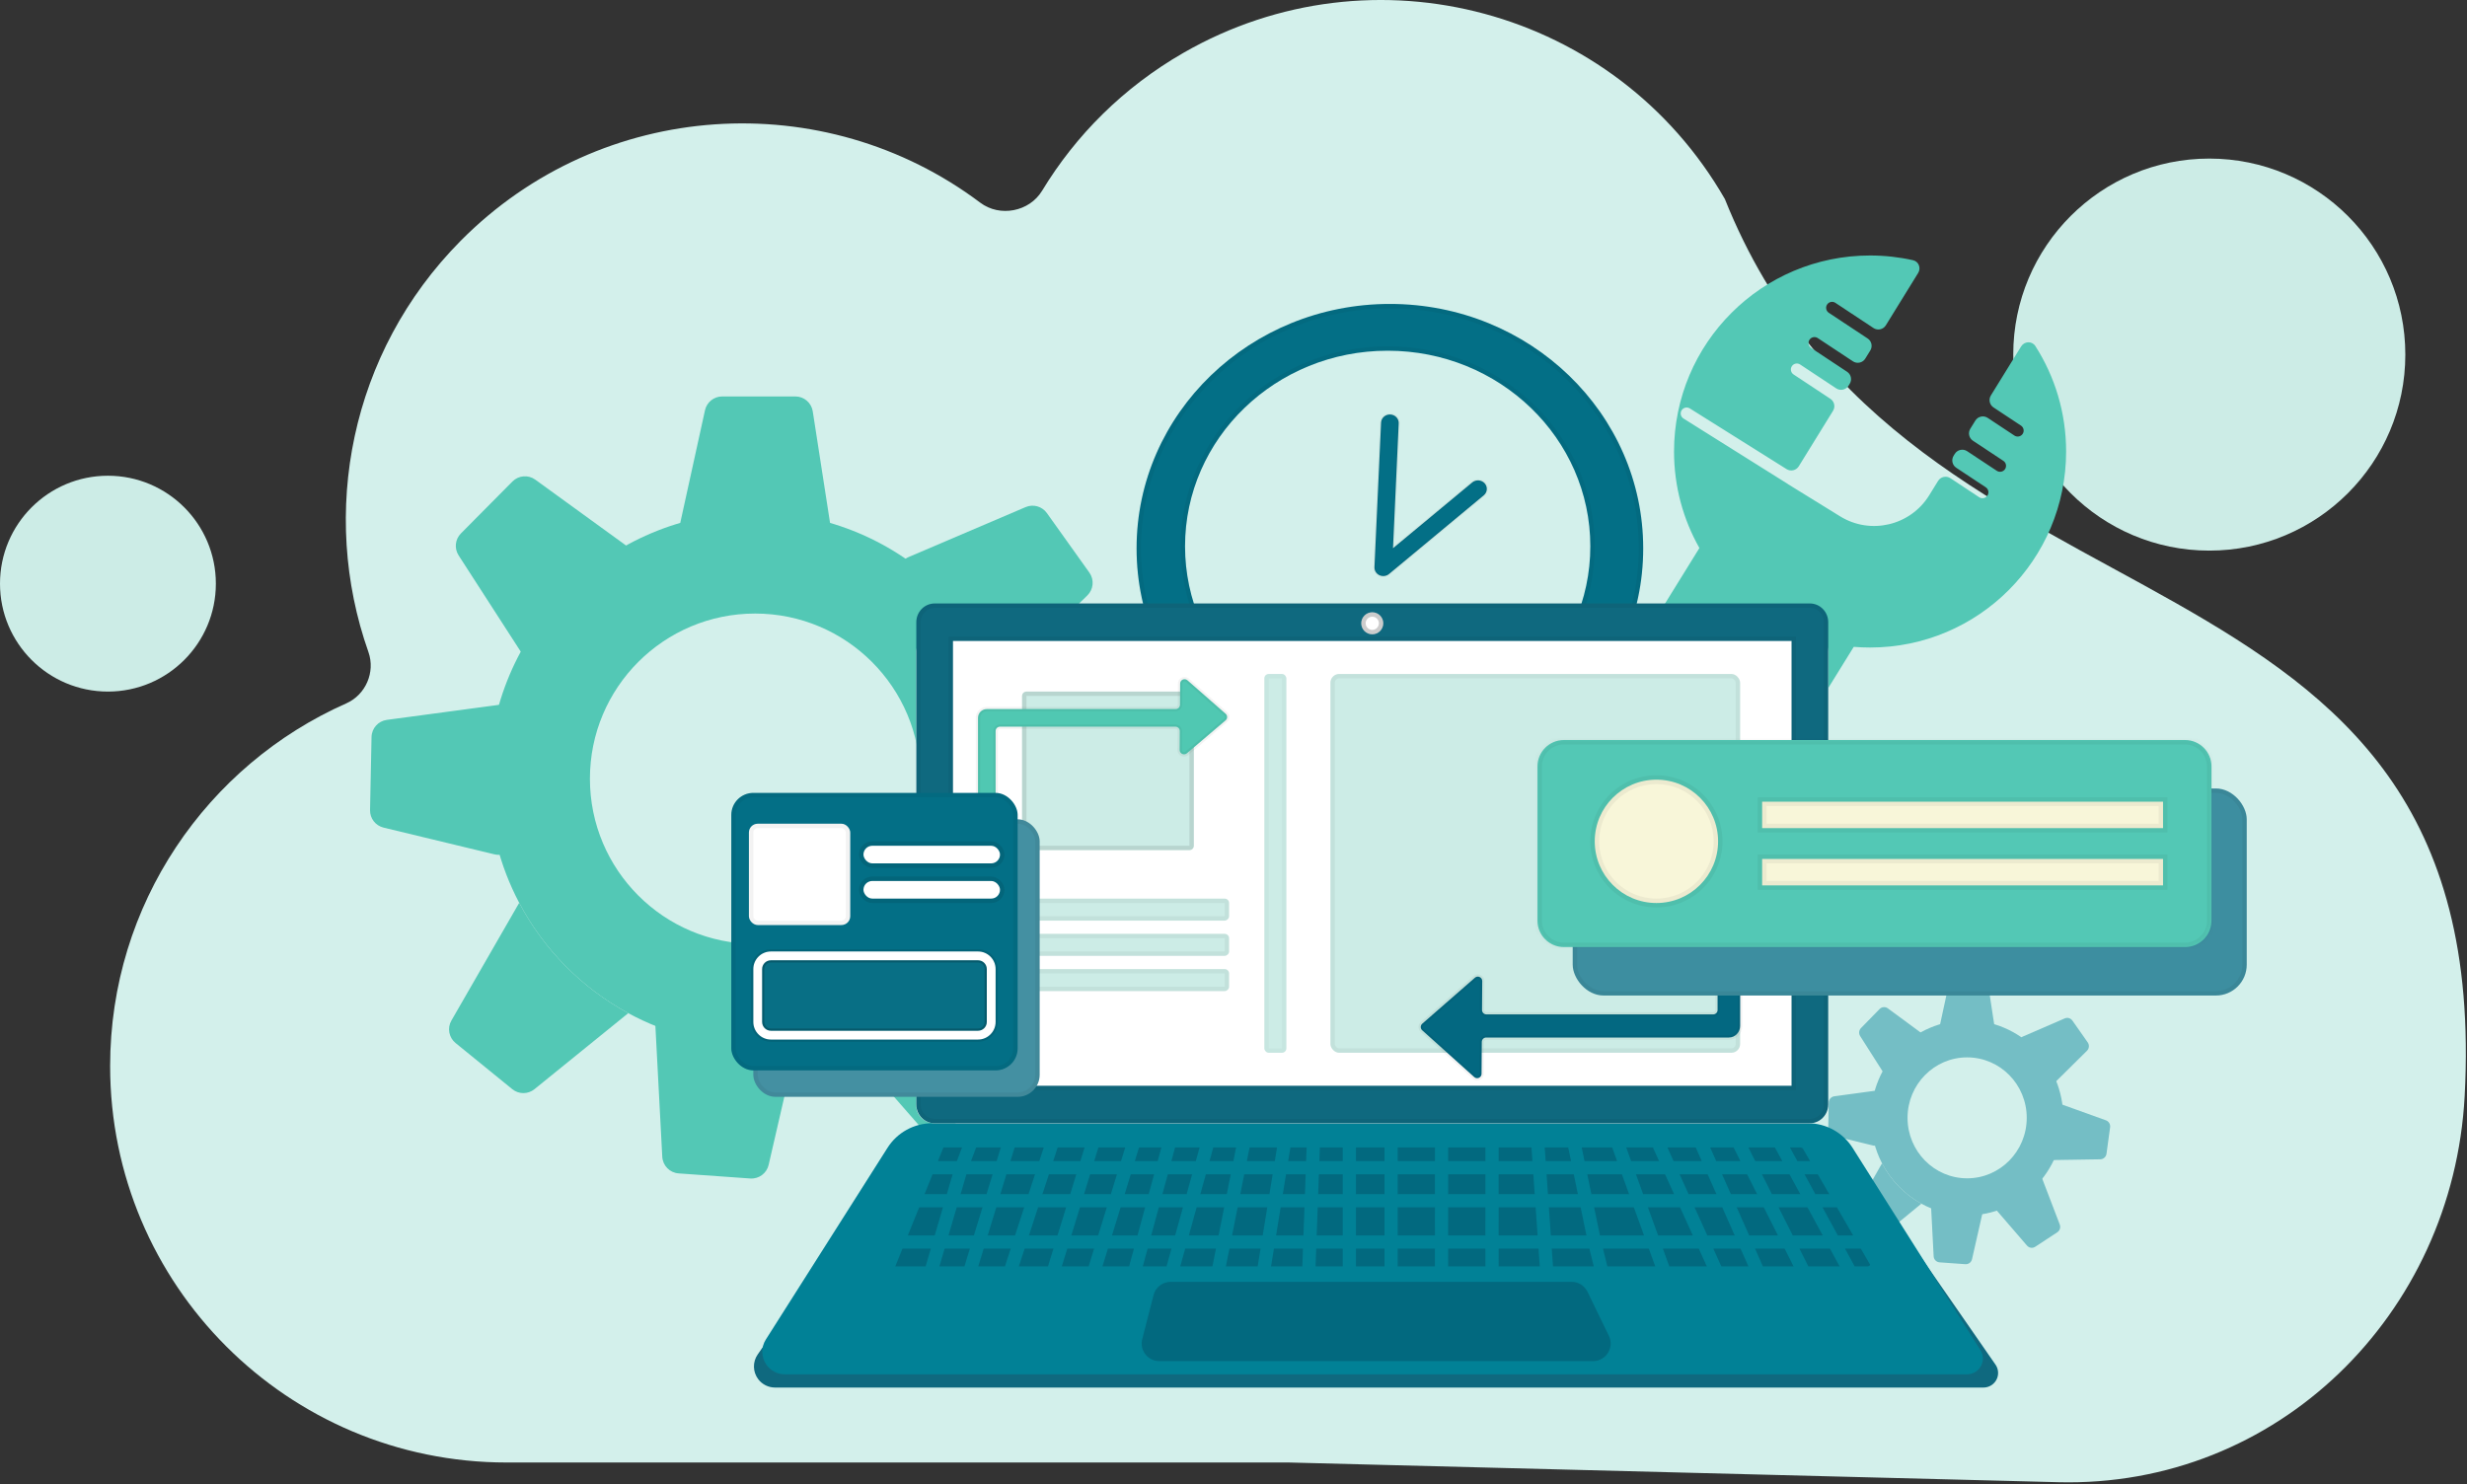 <svg width="560" height="337" viewBox="0 0 560 337" fill="none" xmlns="http://www.w3.org/2000/svg">
<rect x="0" y="0" width="560" height="337" fill="#333333" stroke="none"/>
<g clip-path="url(#clip0_1_292)">
<circle cx="501.5" cy="80.5" r="44.5" fill="#CCECE6"/>
<path d="M391.533 45.173C366.767 2.076 311.754 -12.784 268.658 11.982C254.997 19.832 244.174 30.721 236.55 43.306C233.664 48.071 226.966 49.361 222.514 46.012C187.106 19.38 136.584 22.331 104.542 54.696C79.454 80.037 72.511 116.526 83.634 148.038C85.237 152.58 83.015 157.726 78.611 159.675C47.033 173.651 25 205.26 25 242.015C25 291.721 65.294 332.015 115 332.015H292.598L467.196 336.486C516.886 337.758 556.823 298.454 559.471 248.819C566.5 117.015 433.5 150 391.533 45.173Z" fill="#D3F0EB"/>
<g opacity="0.45">
<path d="M442.428 223.15C442.573 222.479 443.16 222 443.838 222L449.828 222C450.54 222 451.145 222.526 451.254 223.24L452.669 232.509C452.805 233.398 452.128 234.199 451.242 234.198L441.832 234.188C440.911 234.187 440.227 233.322 440.424 232.409L442.428 223.15Z" fill="#018196"/>
<path d="M422.253 235.211C421.885 234.633 421.964 233.874 422.441 233.385L426.66 229.07C427.161 228.557 427.956 228.492 428.532 228.916L436.013 234.424C436.73 234.952 436.814 236.004 436.189 236.642L429.555 243.414C428.906 244.077 427.819 243.961 427.319 243.175L422.253 235.211Z" fill="#018196"/>
<path d="M416.105 257.834C415.446 257.673 414.986 257.068 415 256.381L415.122 250.303C415.137 249.581 415.668 248.977 416.373 248.881L425.534 247.634C426.412 247.514 427.188 248.218 427.169 249.117L426.967 258.664C426.947 259.598 426.082 260.275 425.186 260.056L416.105 257.834Z" fill="#018196"/>
<path d="M447.641 285.864C447.481 286.567 446.841 287.047 446.132 286.996L440.269 286.573C439.543 286.521 438.969 285.927 438.93 285.189L438.326 273.533C438.279 272.626 439.047 271.895 439.936 272.001L448.903 273.072C449.756 273.174 450.333 274.005 450.14 274.855L447.641 285.864Z" fill="#018196"/>
<path d="M467.559 277.992C467.806 278.639 467.572 279.374 466.998 279.751L461.991 283.04C461.389 283.435 460.593 283.322 460.121 282.774L452.877 274.37C452.293 273.693 452.444 272.646 453.195 272.167L461.467 266.886C462.235 266.396 463.253 266.737 463.581 267.595L467.559 277.992Z" fill="#018196"/>
<path d="M478.039 254.333C478.685 254.565 479.08 255.226 478.986 255.914L478.167 261.919C478.07 262.635 477.472 263.171 476.76 263.183L466.121 263.351C465.22 263.365 464.527 262.548 464.675 261.646L466.272 251.922C466.42 251.023 467.332 250.478 468.178 250.783L478.039 254.333Z" fill="#018196"/>
<path d="M468.685 231.197C469.309 230.927 470.033 231.133 470.427 231.693L473.905 236.641C474.319 237.229 474.248 238.036 473.738 238.54L466.788 245.415C466.179 246.017 465.192 245.958 464.658 245.286L458.554 237.611C457.953 236.855 458.23 235.725 459.111 235.344L468.685 231.197Z" fill="#018196"/>
<path fill-rule="evenodd" clip-rule="evenodd" d="M446.533 275.921C458.587 275.921 468.359 266.004 468.359 253.772C468.359 241.54 458.587 231.623 446.533 231.623C434.479 231.623 424.708 241.54 424.708 253.772C424.708 257.496 425.613 261.006 427.214 264.086C429.23 267.967 432.348 271.167 436.145 273.256C439.234 274.956 442.773 275.921 446.533 275.921ZM446.533 267.501C454.005 267.501 460.062 261.354 460.062 253.772C460.062 246.19 454.005 240.043 446.533 240.043C439.062 240.043 433.005 246.19 433.005 253.772C433.005 261.354 439.062 267.501 446.533 267.501Z" fill="#018196"/>
<path d="M436.145 273.256C432.348 271.167 429.23 267.967 427.214 264.086C427.211 264.092 427.207 264.097 427.204 264.102L421.662 273.869C421.309 274.492 421.452 275.283 422.002 275.736L426.646 279.571C427.175 280.009 427.934 280.009 428.465 279.573L436.145 273.256Z" fill="#018196"/>
</g>
<path d="M160.03 93.142C160.433 91.307 162.058 90 163.937 90L180.541 90C182.514 90 184.192 91.438 184.494 93.387L188.418 118.707C188.794 121.133 186.916 123.322 184.461 123.319L158.378 123.291C155.824 123.289 153.927 120.927 154.475 118.433L160.03 93.142Z" fill="#53C8B5"/>
<path d="M104.105 126.086C103.086 124.508 103.303 122.433 104.626 121.099L116.32 109.311C117.71 107.911 119.912 107.732 121.509 108.891L142.248 123.937C144.235 125.378 144.466 128.253 142.735 129.994L124.346 148.492C122.546 150.303 119.533 149.986 118.148 147.841L104.105 126.086Z" fill="#53C8B5"/>
<path d="M87.063 187.882C85.236 187.441 83.963 185.79 84.001 183.912L84.339 167.31C84.379 165.338 85.851 163.689 87.806 163.427L113.2 160.02C115.634 159.693 117.784 161.615 117.731 164.07L117.172 190.147C117.117 192.7 114.718 194.549 112.236 193.95L87.063 187.882Z" fill="#53C8B5"/>
<path d="M174.479 264.447C174.037 266.367 172.262 267.679 170.297 267.539L154.045 266.383C152.031 266.24 150.44 264.619 150.334 262.603L148.658 230.762C148.528 228.287 150.658 226.29 153.12 226.58L177.977 229.504C180.342 229.782 181.942 232.053 181.407 234.375L174.479 264.447Z" fill="#53C8B5"/>
<path d="M229.691 242.943C230.377 244.711 229.728 246.718 228.135 247.749L214.257 256.731C212.588 257.811 210.381 257.502 209.072 256.006L188.993 233.051C187.374 231.2 187.793 228.341 189.874 227.031L212.805 212.607C214.933 211.268 217.754 212.201 218.664 214.545L229.691 242.943Z" fill="#53C8B5"/>
<path d="M258.742 178.318C260.531 178.952 261.628 180.756 261.367 182.636L259.097 199.04C258.827 200.995 257.171 202.46 255.197 202.491L225.706 202.951C223.209 202.99 221.287 200.757 221.698 198.294L226.125 171.733C226.534 169.278 229.062 167.789 231.407 168.621L258.742 178.318Z" fill="#53C8B5"/>
<path d="M232.814 115.121C234.541 114.384 236.549 114.948 237.64 116.477L247.283 129.992C248.429 131.599 248.232 133.802 246.819 135.179L227.555 153.959C225.867 155.604 223.13 155.441 221.65 153.606L204.73 132.64C203.064 130.576 203.833 127.491 206.273 126.449L232.814 115.121Z" fill="#53C8B5"/>
<path fill-rule="evenodd" clip-rule="evenodd" d="M171.409 237.286C204.822 237.286 231.909 210.199 231.909 176.786C231.909 143.373 204.822 116.286 171.409 116.286C137.996 116.286 110.909 143.373 110.909 176.786C110.909 186.959 113.42 196.546 117.856 204.96C123.444 215.56 132.087 224.299 142.614 230.007C151.176 234.649 160.985 237.286 171.409 237.286ZM171.409 214.286C192.12 214.286 208.909 197.497 208.909 176.786C208.909 156.075 192.12 139.286 171.409 139.286C150.698 139.286 133.909 156.075 133.909 176.786C133.909 197.497 150.698 214.286 171.409 214.286Z" fill="#53C8B5"/>
<path d="M142.614 230.007C132.087 224.299 123.444 215.56 117.856 204.96C117.847 204.974 117.839 204.989 117.83 205.004L102.466 231.683C101.487 233.383 101.886 235.543 103.408 236.781L116.281 247.257C117.749 248.452 119.854 248.454 121.324 247.262L142.614 230.007Z" fill="#53C8B5"/>
<path fill-rule="evenodd" clip-rule="evenodd" d="M315.5 180C347.256 180 373 155.152 373 124.5C373 93.848 347.256 69 315.5 69C283.744 69 258 93.848 258 124.5C258 155.152 283.744 180 315.5 180ZM315 168.417C340.405 168.417 361 148.539 361 124.017C361 99.496 340.405 79.617 315 79.617C289.595 79.617 269 99.496 269 124.017C269 148.539 289.595 168.417 315 168.417Z" fill="#036F86"/>
<path d="M372.5 124.5C372.5 154.859 346.997 179.5 315.5 179.5C284.003 179.5 258.5 154.859 258.5 124.5C258.5 94.141 284.003 69.5 315.5 69.5C346.997 69.5 372.5 94.141 372.5 124.5ZM315 168.917C340.664 168.917 361.5 148.832 361.5 124.017C361.5 99.203 340.664 79.117 315 79.117C289.336 79.117 268.5 99.203 268.5 124.017C268.5 148.832 289.336 168.917 315 168.917Z" stroke="black" stroke-opacity="0.05"/>
<path fill-rule="evenodd" clip-rule="evenodd" d="M315.588 94.098C316.692 94.144 317.547 95.046 317.498 96.111L316.202 124.468L334.196 109.524C335.033 108.828 336.296 108.92 337.016 109.728C337.736 110.536 337.642 111.755 336.804 112.45L315.304 130.307C314.7 130.809 313.844 130.916 313.126 130.58C312.409 130.244 311.967 129.528 312.002 128.758L313.502 95.941C313.551 94.876 314.485 94.051 315.588 94.098Z" fill="#036F86" stroke="black" stroke-opacity="0.05" stroke-width="0.5" stroke-linecap="round" stroke-linejoin="round"/>
<path d="M469 102.5C469 127.077 449.077 147 424.5 147C423.252 147 422.015 146.949 420.793 146.848L403.372 174.996L368 153.105L385.759 124.41C382.093 117.942 380 110.466 380 102.5C380 77.923 399.923 58 424.5 58C427.848 58 431.11 58.37 434.247 59.071C435.54 59.36 436.113 60.84 435.417 61.968L428.078 73.852C427.485 74.813 426.214 75.092 425.273 74.469L416.623 68.747C416 68.334 415.16 68.506 414.747 69.129C414.334 69.753 414.506 70.593 415.129 71.005L423.954 76.843C424.855 77.439 425.119 78.643 424.552 79.562L423.41 81.41C422.817 82.371 421.547 82.65 420.605 82.028L412.623 76.747C412 76.335 411.16 76.506 410.747 77.129C410.334 77.753 410.506 78.593 411.129 79.005L419.286 84.401C420.187 84.998 420.452 86.201 419.884 87.12L419.62 87.549C419.026 88.51 417.756 88.789 416.815 88.166L408.623 82.747C408 82.335 407.16 82.506 406.747 83.129C406.334 83.753 406.506 84.593 407.129 85.005L415.495 90.54C416.396 91.136 416.661 92.34 416.094 93.259L408.315 105.856C407.731 106.8 406.49 107.089 405.55 106.499L383.586 92.719C382.953 92.322 382.117 92.513 381.72 93.147C381.322 93.78 381.513 94.616 382.147 95.013L405.827 109.87C405.831 109.872 405.832 109.876 405.83 109.88C405.827 109.883 405.828 109.888 405.832 109.89L417.688 117.212C424.599 121.48 433.662 119.337 437.931 112.425L439.934 109.18C440.528 108.22 441.798 107.94 442.739 108.563L449.264 112.88C449.888 113.292 450.728 113.121 451.14 112.497C451.553 111.874 451.382 111.034 450.758 110.621L444.059 106.189C443.158 105.593 442.893 104.39 443.46 103.47L443.725 103.042C444.318 102.081 445.589 101.802 446.53 102.425L453.264 106.88C453.888 107.292 454.728 107.121 455.14 106.497C455.553 105.874 455.382 105.034 454.758 104.621L447.849 100.051C446.948 99.455 446.684 98.251 447.251 97.332L448.393 95.484C448.986 94.523 450.256 94.243 451.198 94.866L457.264 98.88C457.888 99.292 458.728 99.121 459.14 98.498C459.553 97.874 459.382 97.034 458.758 96.621L452.517 92.492C451.616 91.896 451.351 90.693 451.919 89.774L458.791 78.645C459.535 77.44 461.259 77.373 462.022 78.566C466.44 85.477 469 93.689 469 102.5Z" fill="#53C8B5"/>
<path d="M413.556 262H209.92C205.993 262 202.314 263.922 200.071 267.145L172 307.477C170.809 309.189 170.862 311.474 172.132 313.128C173.038 314.308 174.441 315 175.929 315H450.251C451.594 315 452.804 314.189 453.315 312.947C453.742 311.908 453.614 310.723 452.973 309.8L423.418 267.164C421.176 263.929 417.491 262 413.556 262Z" fill="#0F697F"/>
<path d="M410.389 255H211.597C207.489 255 203.666 257.102 201.465 260.57L173.836 304.106C172.724 305.859 172.775 308.108 173.965 309.808C174.927 311.182 176.499 312 178.176 312H446.512C448.009 312 449.348 311.072 449.874 309.671C450.268 308.618 450.147 307.442 449.547 306.492L420.532 260.588C418.333 257.109 414.505 255 410.389 255Z" fill="#018196"/>
<path d="M211.238 289L213.299 281.969H203.846L201 289H211.238Z" fill="#02697F"/>
<path d="M216.047 272.594H207.641L203.846 281.969H213.299L216.047 272.594Z" fill="#02697F"/>
<path d="M218.246 265.094H210.676L207.641 272.594H216.047L218.246 265.094Z" fill="#02697F"/>
<path d="M225.048 272.594H234.558L237.006 265.094H227.341L225.048 272.594Z" fill="#02697F"/>
<path d="M218.246 265.094L216.047 272.594H225.048L227.341 265.094H218.246Z" fill="#02697F"/>
<path d="M238.995 259H213.143L210.676 265.094H218.246H227.341H237.006L238.995 259Z" fill="#02697F"/>
<path d="M248.222 259H238.995L237.006 265.094H246.348L248.222 259Z" fill="#02697F"/>
<path d="M257.449 259H248.222L246.348 265.094H255.575L257.449 259Z" fill="#02697F"/>
<path d="M265.591 259H257.449L255.575 265.094H263.937L265.591 259Z" fill="#02697F"/>
<path d="M274.275 259H265.591L263.937 265.094H272.581L274.275 259Z" fill="#02697F"/>
<path d="M282.417 259H274.275L272.581 265.094H281.204L282.417 259Z" fill="#02697F"/>
<path d="M291.644 259H282.417L281.204 265.094H290.652L291.644 259Z" fill="#02697F"/>
<path d="M279.712 272.594H289.431L290.652 265.094H281.204L279.712 272.594Z" fill="#02697F"/>
<path d="M272.581 265.094L270.497 272.594H279.712L281.204 265.094H272.581Z" fill="#02697F"/>
<path d="M263.937 265.094L261.902 272.594H270.497L272.581 265.094H263.937Z" fill="#02697F"/>
<path d="M255.575 265.094L253.268 272.594H261.902L263.937 265.094H255.575Z" fill="#02697F"/>
<path d="M237.006 265.094L234.558 272.594H244.041L246.348 265.094H237.006Z" fill="#02697F"/>
<path d="M255.575 265.094H246.348L244.041 272.594H253.268L255.575 265.094Z" fill="#02697F"/>
<path d="M231.498 281.969H241.157L244.041 272.594H234.558L231.498 281.969Z" fill="#02697F"/>
<path d="M250.384 281.969L253.268 272.594H244.041L241.157 281.969H250.384Z" fill="#02697F"/>
<path d="M216.047 272.594L213.299 281.969H222.182L225.048 272.594H216.047Z" fill="#02697F"/>
<path d="M234.558 272.594H225.048L222.182 281.969H231.498L234.558 272.594Z" fill="#02697F"/>
<path d="M211.238 289H220.032L222.182 281.969H213.299L211.238 289Z" fill="#02697F"/>
<path d="M220.032 289H229.204L231.498 281.969H222.182L220.032 289Z" fill="#02697F"/>
<path d="M229.204 289H238.995L241.157 281.969H231.498L229.204 289Z" fill="#02697F"/>
<path d="M238.995 289H248.222L250.384 281.969H241.157L238.995 289Z" fill="#02697F"/>
<path d="M259.357 281.969L261.902 272.594H253.268L250.384 281.969H259.357Z" fill="#02697F"/>
<path d="M248.222 289H257.449L259.357 281.969H250.384L248.222 289Z" fill="#02697F"/>
<path d="M267.891 281.969L270.497 272.594H261.902L259.357 281.969H267.891Z" fill="#02697F"/>
<path d="M257.449 289H265.937L267.891 281.969H259.357L257.449 289Z" fill="#02697F"/>
<path d="M276.446 289L277.846 281.969H267.891L265.937 289H276.446Z" fill="#02697F"/>
<path d="M279.712 272.594H270.497L267.891 281.969H277.846L279.712 272.594Z" fill="#02697F"/>
<path d="M289.431 272.594H279.712L277.846 281.969H287.904L289.431 272.594Z" fill="#02697F"/>
<path d="M276.446 289H286.759L287.904 281.969H277.846L276.446 289Z" fill="#02697F"/>
<path d="M357.202 259H315.775V265.094H327.23H338.686H349.454H358.465L357.202 259Z" fill="#02697F"/>
<path d="M315.775 272.594H327.229L327.23 265.094H315.775V272.594Z" fill="#02697F"/>
<path d="M338.686 265.094H327.23L327.229 272.594H338.685L338.686 265.094Z" fill="#02697F"/>
<path d="M349.454 265.094H338.686L338.685 272.594H349.979L349.454 265.094Z" fill="#02697F"/>
<path d="M358.465 265.094H349.454L349.979 272.594H360.019L358.465 265.094Z" fill="#02697F"/>
<path d="M350.634 281.969H361.963L360.019 272.594H349.979L350.634 281.969Z" fill="#02697F"/>
<path d="M423.268 281.969L417.84 272.594H411.184L416.288 281.969H423.268Z" fill="#02697F"/>
<path d="M417.84 272.594L413.498 265.094H407.102L411.184 272.594H417.84Z" fill="#02697F"/>
<path d="M401.297 272.594H411.184L407.102 265.094H397.513L401.297 272.594Z" fill="#02697F"/>
<path d="M408.628 259H394.439L397.513 265.094H407.102H413.498L410.57 260.036C410.202 259.401 409.451 259 408.628 259Z" fill="#02697F"/>
<path d="M394.439 259H376.172L378.935 265.094H388.601H397.513L394.439 259Z" fill="#02697F"/>
<path d="M425.768 286.286L423.268 281.969H416.288L420.115 289H423.826C425.44 289 426.49 287.533 425.768 286.286Z" fill="#02697F"/>
<path d="M416.288 281.969H406.027L409.574 289H420.115L416.288 281.969Z" fill="#02697F"/>
<path d="M406.027 281.969H396.081L399.197 289H409.574L406.027 281.969Z" fill="#02697F"/>
<path d="M375.33 281.969L377.878 289H389.775L386.586 281.969H375.33Z" fill="#02697F"/>
<path d="M391.925 272.594H382.336L386.586 281.969H396.081L391.925 272.594Z" fill="#02697F"/>
<path d="M399.197 289L396.081 281.969H386.586L389.775 289H399.197Z" fill="#02697F"/>
<path d="M406.027 281.969L401.297 272.594H391.925L396.081 281.969H406.027Z" fill="#02697F"/>
<path d="M416.288 281.969L411.184 272.594H401.297L406.027 281.969H416.288Z" fill="#02697F"/>
<path d="M401.297 272.594L397.513 265.094H388.601L391.925 272.594H401.297Z" fill="#02697F"/>
<path d="M388.601 265.094H378.935L382.336 272.594H391.925L388.601 265.094Z" fill="#02697F"/>
<path d="M378.935 265.094H369.216L371.933 272.594H382.336L378.935 265.094Z" fill="#02697F"/>
<path d="M358.465 265.094L360.019 272.594H371.933L369.216 265.094H358.465Z" fill="#02697F"/>
<path d="M376.172 259H357.202L358.465 265.094H369.216H378.935L376.172 259Z" fill="#02697F"/>
<path d="M360.019 272.594L361.963 281.969H375.33L371.933 272.594H360.019Z" fill="#02697F"/>
<path d="M375.33 281.969H386.586L382.336 272.594H371.933L375.33 281.969Z" fill="#02697F"/>
<path d="M361.963 281.969H350.634L351.126 289H377.878L375.33 281.969H361.963Z" fill="#02697F"/>
<path d="M338.683 281.969L338.682 289H351.126L350.634 281.969H338.683Z" fill="#02697F"/>
<path d="M349.979 272.594H338.685L338.683 281.969H350.634L349.979 272.594Z" fill="#02697F"/>
<path d="M327.229 272.594L327.227 281.969H338.683L338.685 272.594H327.229Z" fill="#02697F"/>
<path d="M338.682 289L338.683 281.969H327.227L327.226 289H338.682Z" fill="#02697F"/>
<path d="M315.775 281.969V289H327.226L327.227 281.969H315.775Z" fill="#02697F"/>
<path d="M327.229 272.594H315.775V281.969H327.227L327.229 272.594Z" fill="#02697F"/>
<path d="M315.775 289V281.969H306.299V289H315.775Z" fill="#02697F"/>
<path d="M315.775 272.594H306.299V281.969H315.775V272.594Z" fill="#02697F"/>
<path d="M315.775 265.094H306.299V272.594H315.775V265.094Z" fill="#02697F"/>
<path d="M315.775 265.094V259H306.299V265.094H315.775Z" fill="#02697F"/>
<path d="M298.158 259L297.937 265.094H306.299V259H298.158Z" fill="#02697F"/>
<path d="M297.666 272.594H306.299V265.094H297.937L297.666 272.594Z" fill="#02697F"/>
<path d="M290.652 265.094L289.431 272.594H297.666L297.937 265.094H290.652Z" fill="#02697F"/>
<path d="M291.644 259L290.652 265.094H297.937L298.158 259H291.644Z" fill="#02697F"/>
<path d="M289.431 272.594L287.904 281.969H297.326L297.666 272.594H289.431Z" fill="#02697F"/>
<path d="M306.299 281.969V272.594H297.666L297.326 281.969H306.299Z" fill="#02697F"/>
<path d="M297.072 289H306.299V281.969H297.326L297.072 289Z" fill="#02697F"/>
<path d="M287.904 281.969L286.759 289H297.072L297.326 281.969H287.904Z" fill="#02697F"/>
<path d="M425.768 286.286L424.47 287.038L424.47 287.038L425.768 286.286ZM410.57 260.036L409.272 260.788L409.272 260.788L410.57 260.036ZM213.143 259V257.5H212.132L211.752 258.437L213.143 259ZM221.944 259.529C222.236 258.753 221.844 257.888 221.069 257.596C220.293 257.304 219.428 257.696 219.136 258.471L221.944 259.529ZM230.638 259.439C230.88 258.646 230.434 257.808 229.642 257.566C228.85 257.323 228.011 257.769 227.769 258.561L230.638 259.439ZM328.73 259.033C328.73 258.204 328.058 257.533 327.23 257.533C326.401 257.533 325.73 258.204 325.73 259.033H328.73ZM340.186 259C340.186 258.172 339.514 257.5 338.686 257.5C337.857 257.5 337.186 258.172 337.186 259H340.186ZM350.535 258.898C350.478 258.071 349.763 257.447 348.936 257.503C348.11 257.56 347.485 258.276 347.542 259.102L350.535 258.898ZM362.237 289.358C362.435 290.163 363.247 290.655 364.052 290.457C364.856 290.259 365.348 289.446 365.15 288.642L362.237 289.358ZM368.418 258.489C368.136 257.71 367.276 257.308 366.497 257.59C365.718 257.872 365.316 258.732 365.598 259.511L368.418 258.489ZM387.271 258.392C386.935 257.635 386.049 257.293 385.292 257.629C384.534 257.964 384.193 258.85 384.528 259.608L387.271 258.392ZM405.102 258.283C404.706 257.555 403.795 257.286 403.067 257.683C402.34 258.079 402.071 258.99 402.467 259.717L405.102 258.283ZM413.498 265.094L414.796 264.342L414.796 264.342L413.498 265.094ZM423.268 281.969L424.566 281.217L424.566 281.217L423.268 281.969ZM201 289L199.61 288.437C199.422 288.9 199.477 289.425 199.756 289.838C200.035 290.252 200.501 290.5 201 290.5V289ZM210.676 265.094L209.286 264.531L209.286 264.531L210.676 265.094ZM409.272 260.788L424.47 287.038L427.066 285.535L411.868 259.285L409.272 260.788ZM424.47 287.038C424.502 287.094 424.5 287.122 424.5 287.131C424.499 287.146 424.492 287.184 424.453 287.238C424.375 287.346 424.175 287.5 423.826 287.5V290.5C425.091 290.5 426.223 289.92 426.893 288.984C427.578 288.026 427.749 286.714 427.066 285.535L424.47 287.038ZM408.628 260.5C408.993 260.5 409.209 260.68 409.272 260.788L411.868 259.285C411.196 258.123 409.908 257.5 408.628 257.5V260.5ZM212.677 289.422L214.738 282.391L211.86 281.547L209.799 288.578L212.677 289.422ZM213.299 280.469H203.846V283.469H213.299V280.469ZM202.456 281.406L199.61 288.437L202.39 289.563L205.236 282.532L202.456 281.406ZM201 290.5H211.238V287.5H201V290.5ZM216.047 271.094H207.641V274.094H216.047V271.094ZM206.25 272.031L202.456 281.406L205.236 282.532L209.031 273.157L206.25 272.031ZM214.738 282.391L217.487 273.016L214.608 272.172L211.86 281.547L214.738 282.391ZM218.246 263.594H210.676V266.594H218.246V263.594ZM209.286 264.531L206.25 272.031L209.031 273.157L212.067 265.657L209.286 264.531ZM217.487 273.016L219.685 265.516L216.806 264.672L214.608 272.172L217.487 273.016ZM211.752 258.437L209.286 264.531L212.067 265.657L214.533 259.563L211.752 258.437ZM219.136 258.471L216.842 264.565L219.649 265.622L221.944 259.529L219.136 258.471ZM238.995 257.5H213.143V260.5H238.995V257.5ZM218.246 266.594H227.341V263.594H218.246V266.594ZM227.341 266.594H237.006V263.594H227.341V266.594ZM238.432 265.559L240.421 259.465L237.569 258.535L235.58 264.628L238.432 265.559ZM227.769 258.561L225.906 264.655L228.775 265.532L230.638 259.439L227.769 258.561ZM225.048 274.094H234.558V271.094H225.048V274.094ZM235.984 273.059L238.432 265.559L235.58 264.628L233.132 272.128L235.984 273.059ZM225.906 264.655L223.613 272.155L226.482 273.032L228.775 265.532L225.906 264.655ZM216.047 274.094H225.048V271.094H216.047V274.094ZM248.222 257.5H238.995V260.5H248.222V257.5ZM237.006 266.594H246.348V263.594H237.006V266.594ZM247.781 265.535L249.656 259.441L246.788 258.559L244.914 264.653L247.781 265.535ZM257.449 257.5H248.222V260.5H257.449V257.5ZM246.348 266.594H255.575V263.594H246.348V266.594ZM257.008 265.535L258.883 259.441L256.015 258.559L254.141 264.653L257.008 265.535ZM265.591 257.5H257.449V260.5H265.591V257.5ZM255.575 266.594H263.937V263.594H255.575V266.594ZM265.385 265.487L267.038 259.393L264.143 258.607L262.489 264.701L265.385 265.487ZM274.275 257.5H265.591V260.5H274.275V257.5ZM263.937 266.594H272.581V263.594H263.937V266.594ZM274.027 265.495L275.72 259.402L272.83 258.598L271.136 264.692L274.027 265.495ZM282.417 257.5H274.275V260.5H282.417V257.5ZM272.581 266.594H281.204V263.594H272.581V266.594ZM282.675 265.387L283.888 259.293L280.946 258.707L279.733 264.801L282.675 265.387ZM291.644 257.5H282.417V260.5H291.644V257.5ZM281.204 266.594H290.652V263.594H281.204V266.594ZM292.132 265.335L293.125 259.241L290.164 258.759L289.171 264.853L292.132 265.335ZM279.712 274.094H289.431V271.094H279.712V274.094ZM290.911 272.835L292.132 265.335L289.171 264.853L287.95 272.353L290.911 272.835ZM279.733 264.801L278.24 272.301L281.183 272.887L282.675 265.387L279.733 264.801ZM271.136 264.692L269.052 272.192L271.942 272.995L274.027 265.495L271.136 264.692ZM270.497 274.094H279.712V271.094H270.497V274.094ZM262.489 264.701L260.454 272.201L263.349 272.987L265.385 265.487L262.489 264.701ZM261.902 274.094H270.497V271.094H261.902V274.094ZM254.141 264.653L251.834 272.153L254.702 273.035L257.008 265.535L254.141 264.653ZM253.268 274.094H261.902V271.094H253.268V274.094ZM234.558 274.094H244.041V271.094H234.558V274.094ZM245.474 273.035L247.781 265.535L244.914 264.653L242.607 272.153L245.474 273.035ZM244.041 274.094H253.268V271.094H244.041V274.094ZM231.498 283.469H241.157V280.469H231.498V283.469ZM242.591 282.41L245.474 273.035L242.607 272.153L239.723 281.528L242.591 282.41ZM233.132 272.128L230.072 281.503L232.924 282.434L235.984 273.059L233.132 272.128ZM239.723 281.528L237.561 288.559L240.428 289.441L242.591 282.41L239.723 281.528ZM230.072 281.503L227.778 288.535L230.63 289.465L232.924 282.434L230.072 281.503ZM251.818 282.41L254.702 273.035L251.834 272.153L248.951 281.528L251.818 282.41ZM241.157 283.469H250.384V280.469H241.157V283.469ZM248.951 281.528L246.788 288.559L249.656 289.441L251.818 282.41L248.951 281.528ZM213.299 283.469H222.182V280.469H213.299V283.469ZM223.616 282.407L226.482 273.032L223.613 272.155L220.747 281.53L223.616 282.407ZM222.182 283.469H231.498V280.469H222.182V283.469ZM220.747 281.53L218.597 288.561L221.466 289.439L223.616 282.407L220.747 281.53ZM211.238 290.5H220.032V287.5H211.238V290.5ZM220.032 290.5H229.204V287.5H220.032V290.5ZM229.204 290.5H238.995V287.5H229.204V290.5ZM238.995 290.5H248.222V287.5H238.995V290.5ZM260.805 282.362L263.349 272.987L260.454 272.201L257.91 281.576L260.805 282.362ZM250.384 283.469H259.357V280.469H250.384V283.469ZM257.91 281.576L256.001 288.607L258.897 289.393L260.805 282.362L257.91 281.576ZM248.222 290.5H257.449V287.5H248.222V290.5ZM269.336 282.37L271.942 272.995L269.052 272.192L266.446 281.567L269.336 282.37ZM259.357 283.469H267.891V280.469H259.357V283.469ZM257.449 290.5H265.937V287.5H257.449V290.5ZM267.382 289.402L269.336 282.37L266.446 281.567L264.491 288.598L267.382 289.402ZM265.937 287.5H201V290.5H265.937V287.5ZM277.917 289.293L279.317 282.262L276.375 281.676L274.975 288.707L277.917 289.293ZM277.846 280.469H267.891V283.469H277.846V280.469ZM265.937 290.5H276.446V287.5H265.937V290.5ZM278.24 272.301L276.375 281.676L279.317 282.262L281.183 272.887L278.24 272.301ZM277.846 283.469H287.904V280.469H277.846V283.469ZM289.385 282.21L290.911 272.835L287.95 272.353L286.424 281.728L289.385 282.21ZM286.424 281.728L285.279 288.759L288.24 289.241L289.385 282.21L286.424 281.728ZM276.446 290.5H286.759V287.5H276.446V290.5ZM357.202 257.5H315.775V260.5H357.202V257.5ZM314.275 259V265.094H317.275V259H314.275ZM315.775 266.594H327.23V263.594H315.775V266.594ZM327.23 266.594H338.686V263.594H327.23V266.594ZM338.686 266.594H349.454V263.594H338.686V266.594ZM349.454 266.594H358.465V263.594H349.454V266.594ZM359.934 264.789L358.671 258.696L355.733 259.304L356.996 265.398L359.934 264.789ZM337.186 259V265.094H340.186V259H337.186ZM325.73 259.033V265.094H328.73V259.033H325.73ZM347.542 259.102L347.957 265.196L350.95 264.992L350.535 258.898L347.542 259.102ZM315.775 274.094H327.229V271.094H315.775V274.094ZM328.729 272.594L328.73 265.094L325.73 265.094L325.729 272.594L328.729 272.594ZM314.275 265.094V272.594H317.275V265.094H314.275ZM327.229 274.094H338.685V271.094H327.229V274.094ZM340.185 272.594L340.186 265.094L337.186 265.094L337.185 272.594L340.185 272.594ZM338.685 274.094H349.979V271.094H338.685V274.094ZM351.475 272.489L350.95 264.989L347.958 265.198L348.482 272.698L351.475 272.489ZM349.979 274.094H360.019V271.094H349.979V274.094ZM361.488 272.289L359.934 264.789L356.996 265.398L358.551 272.898L361.488 272.289ZM350.634 283.469H361.963V280.469H350.634V283.469ZM363.431 281.664L361.488 272.289L358.551 272.898L360.494 282.273L363.431 281.664ZM348.482 272.698L349.138 282.073L352.131 281.864L351.475 272.489L348.482 272.698ZM360.506 282.327L362.237 289.358L365.15 288.642L363.419 281.61L360.506 282.327ZM424.566 281.217L419.139 271.842L416.542 273.345L421.97 282.72L424.566 281.217ZM417.84 271.094H411.184V274.094H417.84V271.094ZM409.867 273.311L414.97 282.686L417.605 281.252L412.502 271.877L409.867 273.311ZM416.288 283.469H423.268V280.469H416.288V283.469ZM399.958 273.269L404.687 282.644L407.366 281.293L402.636 271.918L399.958 273.269ZM406.027 283.469H416.288V280.469H406.027V283.469ZM411.184 271.094H401.297V274.094H411.184V271.094ZM419.139 271.842L414.796 264.342L412.2 265.845L416.542 273.345L419.139 271.842ZM413.498 263.594H407.102V266.594H413.498V263.594ZM405.784 265.811L409.867 273.311L412.502 271.877L408.419 264.377L405.784 265.811ZM402.467 259.717L405.784 265.811L408.419 264.377L405.102 258.283L402.467 259.717ZM407.102 263.594H397.513V266.594H407.102V263.594ZM396.174 265.769L399.958 273.269L402.636 271.918L398.852 264.418L396.174 265.769ZM393.1 259.676L396.174 265.769L398.852 264.418L395.778 258.324L393.1 259.676ZM408.628 257.5H394.439V260.5H408.628V257.5ZM414.796 264.342L411.868 259.285L409.272 260.788L412.2 265.845L414.796 264.342ZM394.439 257.5H376.172V260.5H394.439V257.5ZM374.806 259.619L377.569 265.713L380.301 264.474L377.538 258.381L374.806 259.619ZM378.935 266.594H388.601V263.594H378.935V266.594ZM388.601 266.594H397.513V263.594H388.601V266.594ZM384.528 259.608L387.229 265.702L389.972 264.486L387.271 258.392L384.528 259.608ZM427.066 285.535L424.566 281.217L421.97 282.72L424.47 287.038L427.066 285.535ZM414.97 282.686L418.798 289.717L421.433 288.283L417.605 281.252L414.97 282.686ZM420.115 290.5H423.826V287.5H420.115V290.5ZM404.687 282.644L408.235 289.676L410.913 288.324L407.366 281.293L404.687 282.644ZM409.574 290.5H420.115V287.5H409.574V290.5ZM406.027 280.469H396.081V283.469H406.027V280.469ZM394.709 282.577L397.826 289.608L400.569 288.392L397.452 281.361L394.709 282.577ZM399.197 290.5H409.574V287.5H399.197V290.5ZM373.92 282.48L376.468 289.511L379.288 288.489L376.741 281.458L373.92 282.48ZM377.878 290.5H389.775V287.5H377.878V290.5ZM391.141 288.381L387.953 281.349L385.22 282.588L388.408 289.619L391.141 288.381ZM386.586 280.469H375.33V283.469H386.586V280.469ZM399.197 287.5H389.775V290.5H399.197V287.5ZM361.963 283.469H375.33V280.469H361.963V283.469ZM386.586 283.469H396.081V280.469H386.586V283.469ZM391.925 271.094H382.336V274.094H391.925V271.094ZM380.969 273.213L385.22 282.588L387.953 281.349L383.702 271.974L380.969 273.213ZM397.452 281.361L393.296 271.986L390.554 273.202L394.709 282.577L397.452 281.361ZM377.569 265.713L380.969 273.213L383.702 271.974L380.301 264.474L377.569 265.713ZM387.229 265.702L390.554 273.202L393.296 271.986L389.972 264.486L387.229 265.702ZM391.925 274.094H401.297V271.094H391.925V274.094ZM378.935 263.594H369.216V266.594H378.935V263.594ZM367.806 265.605L370.523 273.105L373.344 272.083L370.626 264.583L367.806 265.605ZM371.933 274.094H382.336V271.094H371.933V274.094ZM360.019 274.094H371.933V271.094H360.019V274.094ZM365.598 259.511L367.806 265.605L370.626 264.583L368.418 258.489L365.598 259.511ZM370.523 273.105L373.92 282.48L376.741 281.458L373.344 272.083L370.523 273.105ZM358.465 266.594H369.216V263.594H358.465V266.594ZM376.172 257.5H357.202V260.5H376.172V257.5ZM349.138 282.073L349.63 289.105L352.623 288.895L352.131 281.864L349.138 282.073ZM351.126 290.5H377.878V287.5H351.126V290.5ZM337.183 281.969L337.182 289L340.182 289L340.183 281.969L337.183 281.969ZM338.682 290.5H351.126V287.5H338.682V290.5ZM350.634 280.469H338.683V283.469H350.634V280.469ZM337.185 272.594L337.183 281.969L340.183 281.969L340.185 272.594L337.185 272.594ZM325.729 272.594L325.727 281.969L328.727 281.969L328.729 272.594L325.729 272.594ZM327.227 283.469H338.683V280.469H327.227V283.469ZM325.727 281.969L325.726 289L328.726 289L328.727 281.969L325.727 281.969ZM327.226 290.5H338.682V287.5H327.226V290.5ZM314.275 281.969V289H317.275V281.969H314.275ZM315.775 290.5H327.226V287.5H315.775V290.5ZM327.227 280.469H315.775V283.469H327.227V280.469ZM314.275 272.594V281.969H317.275V272.594H314.275ZM213.143 260.5H298.158V257.5H213.143V260.5ZM297.072 287.5H265.937V290.5H297.072V287.5ZM298.158 260.5H306.299V257.5H298.158V260.5ZM306.299 260.5H408.628V257.5H306.299V260.5ZM327.226 287.5H306.299V290.5H327.226V287.5ZM306.299 287.5H297.072V290.5H306.299V287.5ZM315.775 280.469H306.299V283.469H315.775V280.469ZM304.799 281.969V289H307.799V281.969H304.799ZM306.299 290.5H315.775V287.5H306.299V290.5ZM315.775 271.094H306.299V274.094H315.775V271.094ZM304.799 272.594V281.969H307.799V272.594H304.799ZM315.775 263.594H306.299V266.594H315.775V263.594ZM304.799 265.094V272.594H307.799V265.094H304.799ZM304.799 259V265.094H307.799V259H304.799ZM315.775 257.5H306.299V260.5H315.775V257.5ZM296.659 258.946L296.438 265.04L299.436 265.148L299.657 259.054L296.659 258.946ZM297.937 266.594H306.299V263.594H297.937V266.594ZM290.652 266.594H297.937V263.594H290.652V266.594ZM297.666 274.094H306.299V271.094H297.666V274.094ZM296.438 265.04L296.167 272.54L299.165 272.648L299.436 265.148L296.438 265.04ZM289.431 274.094H297.666V271.094H289.431V274.094ZM298.158 257.5H291.644V260.5H298.158V257.5ZM287.904 283.469H297.326V280.469H287.904V283.469ZM298.825 282.023L299.165 272.648L296.167 272.54L295.827 281.915L298.825 282.023ZM295.827 281.915L295.573 288.946L298.571 289.054L298.825 282.023L295.827 281.915ZM297.326 283.469H306.299V280.469H297.326V283.469ZM286.759 290.5H297.072V287.5H286.759V290.5Z" fill="#018196"/>
<path d="M261.854 294.004C262.308 292.236 263.902 291 265.728 291H356.757C358.289 291 359.686 291.875 360.355 293.253L365.21 303.253C366.5 305.91 364.565 309 361.612 309H263.158C260.545 309 258.633 306.535 259.284 304.004L261.854 294.004Z" fill="#02697F"/>
<path d="M208 148C208 145.791 209.863 144 212.161 144H410.839C413.137 144 415 145.791 415 148V251C415 253.209 413.137 255 410.839 255H212.161C209.863 255 208 253.209 208 251V148Z" fill="white"/>
<path fill-rule="evenodd" clip-rule="evenodd" d="M216.322 145.505V246.495H406.678V145.505H216.322ZM212.161 137C209.863 137 208 138.904 208 141.252V250.748C208 253.096 209.863 255 212.161 255H410.839C413.137 255 415 253.096 415 250.748V141.252C415 138.904 413.137 137 410.839 137H212.161Z" fill="#0F697F"/>
<path d="M215.822 246.495V246.995H216.322H406.678H407.178V246.495V145.505V145.005H406.678H216.322H215.822V145.505V246.495ZM208.5 141.252C208.5 139.17 210.149 137.5 212.161 137.5H410.839C412.851 137.5 414.5 139.17 414.5 141.252V250.748C414.5 252.83 412.851 254.5 410.839 254.5H212.161C210.149 254.5 208.5 252.83 208.5 250.748V141.252Z" stroke="black" stroke-opacity="0.05"/>
<rect x="302" y="153" width="93" height="86" rx="2" fill="#CCECE6"/>
<rect x="302.5" y="153.5" width="92" height="85" rx="1.5" stroke="black" stroke-opacity="0.05"/>
<rect x="232" y="157" width="39" height="36" rx="1" fill="#CCECE6"/>
<rect x="232.5" y="157.5" width="38" height="35" rx="0.5" stroke="black" stroke-opacity="0.1"/>
<rect x="287" y="153" width="5" height="86" rx="1" fill="#CCECE6"/>
<rect x="287.5" y="153.5" width="4" height="85" rx="0.5" stroke="black" stroke-opacity="0.03"/>
<rect x="225" y="209" width="5" height="54" rx="1" transform="rotate(-90 225 209)" fill="#CCECE6"/>
<rect x="225.5" y="208.5" width="4" height="53" rx="0.5" transform="rotate(-90 225.5 208.5)" stroke="black" stroke-opacity="0.05"/>
<rect x="225" y="217" width="5" height="54" rx="1" transform="rotate(-90 225 217)" fill="#CCECE6"/>
<rect x="225.5" y="216.5" width="4" height="53" rx="0.5" transform="rotate(-90 225.5 216.5)" stroke="black" stroke-opacity="0.05"/>
<rect x="225" y="225" width="5" height="54" rx="1" transform="rotate(-90 225 225)" fill="#CCECE6"/>
<rect x="225.5" y="224.5" width="4" height="53" rx="0.5" transform="rotate(-90 225.5 224.5)" stroke="black" stroke-opacity="0.05"/>
<path d="M311.5 144C312.881 144 314 142.881 314 141.5C314 140.119 312.881 139 311.5 139C310.119 139 309 140.119 309 141.5C309 142.881 310.119 144 311.5 144Z" fill="white"/>
<path d="M313.5 141.5C313.5 142.605 312.605 143.5 311.5 143.5C310.395 143.5 309.5 142.605 309.5 141.5C309.5 140.395 310.395 139.5 311.5 139.5C312.605 139.5 313.5 140.395 313.5 141.5Z" stroke="black" stroke-opacity="0.2"/>
<path d="M322.839 233.895C322.393 233.493 322.398 232.792 322.85 232.398L334.805 221.959C335.454 221.392 336.469 221.858 336.462 222.72L336.415 229.279C336.411 229.834 336.86 230.286 337.415 230.286H388.885C389.437 230.286 389.885 229.839 389.885 229.286V208.626C389.885 207.176 391.03 206 392.442 206C393.855 206 395 207.176 395 208.626V232.912C395 234.362 393.855 235.538 392.442 235.538H337.363C336.814 235.538 336.367 235.981 336.363 236.53L336.311 243.777C336.305 244.639 335.283 245.09 334.642 244.513L322.839 233.895Z" fill="#036881"/>
<path d="M336.415 229.279L336.915 229.283L336.415 229.279ZM336.363 236.53L335.863 236.527L336.363 236.53ZM334.642 244.513L334.308 244.885L334.642 244.513ZM336.311 243.777L335.811 243.773L336.311 243.777ZM334.805 221.959L335.134 222.336L334.805 221.959ZM336.462 222.72L335.962 222.716L336.462 222.72ZM322.85 232.398L322.521 232.021L322.85 232.398ZM322.839 233.895L322.504 234.266L322.839 233.895ZM323.179 232.775L335.134 222.336L334.476 221.583L322.521 232.021L323.179 232.775ZM334.977 244.141L323.173 233.523L322.504 234.266L334.308 244.885L334.977 244.141ZM392.442 236.038C394.143 236.038 395.5 234.626 395.5 232.912H394.5C394.5 234.098 393.566 235.038 392.442 235.038V236.038ZM389.385 208.626V229.286H390.385V208.626H389.385ZM392.442 205.5C390.741 205.5 389.385 206.912 389.385 208.626H390.385C390.385 207.439 391.318 206.5 392.442 206.5V205.5ZM395.5 208.626C395.5 206.912 394.143 205.5 392.442 205.5V206.5C393.566 206.5 394.5 207.439 394.5 208.626H395.5ZM395.5 232.912V208.626H394.5V232.912H395.5ZM337.363 236.038H392.442V235.038H337.363V236.038ZM335.863 236.527L335.811 243.773L336.811 243.78L336.863 236.534L335.863 236.527ZM335.962 222.716L335.915 229.276L336.915 229.283L336.962 222.724L335.962 222.716ZM388.885 229.786H337.415V230.786H388.885V229.786ZM335.915 229.276C335.909 230.108 336.583 230.786 337.415 230.786V229.786C337.138 229.786 336.913 229.56 336.915 229.283L335.915 229.276ZM337.363 235.038C336.539 235.038 335.869 235.703 335.863 236.527L336.863 236.534C336.865 236.259 337.088 236.038 337.363 236.038V235.038ZM334.308 244.885C335.269 245.75 336.802 245.074 336.811 243.78L335.811 243.773C335.808 244.204 335.297 244.43 334.977 244.141L334.308 244.885ZM335.134 222.336C335.458 222.053 335.966 222.285 335.962 222.716L336.962 222.724C336.972 221.43 335.45 220.732 334.476 221.583L335.134 222.336ZM389.385 229.286C389.385 229.563 389.161 229.786 388.885 229.786V230.786C389.713 230.786 390.385 230.115 390.385 229.286H389.385ZM322.521 232.021C321.843 232.613 321.835 233.664 322.504 234.266L323.173 233.523C322.95 233.322 322.953 232.972 323.179 232.775L322.521 232.021Z" fill="black" fill-opacity="0.05"/>
<path d="M278.211 162.033C278.67 162.435 278.665 163.151 278.2 163.546L269.425 171.011C268.773 171.565 267.771 171.097 267.777 170.241L267.809 165.977C267.813 165.422 267.364 164.97 266.809 164.97H227C226.448 164.97 226 165.417 226 165.97V181.47C226 182.574 225.105 183.47 224 183.47C222.895 183.47 222 182.574 222 181.47V162.97C222 161.865 222.895 160.97 224 160.97H266.853C267.402 160.97 267.849 160.526 267.853 159.977L267.888 155.184C267.895 154.328 268.904 153.876 269.547 154.44L278.211 162.033Z" fill="#50C8B2"/>
<path d="M267.809 165.977L267.309 165.973L267.809 165.977ZM267.853 159.977L267.353 159.973L267.853 159.977ZM267.888 155.184L267.388 155.181L267.888 155.184ZM269.425 171.011L269.749 171.391L269.425 171.011ZM267.777 170.241L267.277 170.238L267.777 170.241ZM278.211 162.033L278.541 161.657L278.211 162.033ZM277.876 163.166L269.101 170.63L269.749 171.391L278.524 163.927L277.876 163.166ZM269.218 154.816L277.882 162.409L278.541 161.657L269.877 154.064L269.218 154.816ZM224 160.47C222.619 160.47 221.5 161.589 221.5 162.97H222.5C222.5 162.141 223.172 161.47 224 161.47V160.47ZM226.5 181.47V165.97H225.5V181.47H226.5ZM224 183.97C225.381 183.97 226.5 182.85 226.5 181.47H225.5C225.5 182.298 224.828 182.97 224 182.97V183.97ZM221.5 181.47C221.5 182.85 222.619 183.97 224 183.97V182.97C223.172 182.97 222.5 182.298 222.5 181.47H221.5ZM221.5 162.97V181.47H222.5V162.97H221.5ZM266.853 160.47H224V161.47H266.853V160.47ZM268.353 159.981L268.388 155.188L267.388 155.181L267.353 159.973L268.353 159.981ZM268.277 170.245L268.309 165.981L267.309 165.973L267.277 170.238L268.277 170.245ZM227 165.47H266.809V164.47H227V165.47ZM268.309 165.981C268.315 165.148 267.641 164.47 266.809 164.47V165.47C267.086 165.47 267.311 165.696 267.309 165.973L268.309 165.981ZM266.853 161.47C267.677 161.47 268.347 160.805 268.353 159.981L267.353 159.973C267.351 160.248 267.128 160.47 266.853 160.47V161.47ZM269.877 154.064C268.911 153.217 267.398 153.897 267.388 155.181L268.388 155.188C268.391 154.76 268.896 154.534 269.218 154.816L269.877 154.064ZM269.101 170.63C268.775 170.907 268.274 170.673 268.277 170.245L267.277 170.238C267.268 171.522 268.771 172.223 269.749 171.391L269.101 170.63ZM226.5 165.97C226.5 165.694 226.724 165.47 227 165.47V164.47C226.172 164.47 225.5 165.141 225.5 165.97H226.5ZM278.524 163.927C279.222 163.334 279.229 162.26 278.541 161.657L277.882 162.409C278.111 162.61 278.109 162.968 277.876 163.166L278.524 163.927Z" fill="black" fill-opacity="0.05"/>
<rect x="171" y="186" width="65" height="63" rx="5" fill="#4490A2"/>
<rect x="171.5" y="186.5" width="64" height="62" rx="4.5" stroke="black" stroke-opacity="0.05"/>
<rect x="166" y="180" width="65" height="63" rx="5" fill="#036F86"/>
<rect x="166.5" y="180.5" width="64" height="62" rx="4.5" stroke="black" stroke-opacity="0.05"/>
<rect x="170" y="187" width="23" height="23" rx="2" fill="white"/>
<rect x="170.5" y="187.5" width="22" height="22" rx="1.5" stroke="black" stroke-opacity="0.05"/>
<rect x="196" y="192" width="31" height="4" rx="2" fill="white"/>
<rect x="195.5" y="191.5" width="32" height="5" rx="2.5" stroke="black" stroke-opacity="0.05"/>
<rect x="195.5" y="191.5" width="32" height="5" rx="2.5" stroke="black" stroke-opacity="0.05"/>
<rect x="196" y="200" width="31" height="4" rx="2" fill="white"/>
<rect x="195.5" y="199.5" width="32" height="5" rx="2.5" stroke="black" stroke-opacity="0.05"/>
<rect x="195.5" y="199.5" width="32" height="5" rx="2.5" stroke="black" stroke-opacity="0.05"/>
<path d="M173 220C173 218.895 173.895 218 175 218H222C223.105 218 224 218.895 224 220V232C224 233.105 223.105 234 222 234H175C173.895 234 173 233.105 173 232V220Z" fill="#086F85"/>
<path d="M175 218.25H222C222.966 218.25 223.75 219.034 223.75 220V232C223.75 232.966 222.966 233.75 222 233.75H175C174.034 233.75 173.25 232.966 173.25 232V220C173.25 219.034 174.034 218.25 175 218.25Z" stroke="black" stroke-opacity="0.1" stroke-width="0.5"/>
<path fill-rule="evenodd" clip-rule="evenodd" d="M175 216H222C224.209 216 226 217.791 226 220V232C226 234.209 224.209 236 222 236H175C172.791 236 171 234.209 171 232V220C171 217.791 172.791 216 175 216ZM175 218C173.895 218 173 218.895 173 220V232C173 233.105 173.895 234 175 234H222C223.105 234 224 233.105 224 232V220C224 218.895 223.105 218 222 218H175Z" fill="white"/>
<path d="M222 215.75H175C172.653 215.75 170.75 217.653 170.75 220V232C170.75 234.347 172.653 236.25 175 236.25H222C224.347 236.25 226.25 234.347 226.25 232V220C226.25 217.653 224.347 215.75 222 215.75ZM173.25 220C173.25 219.034 174.034 218.25 175 218.25H222C222.966 218.25 223.75 219.034 223.75 220V232C223.75 232.966 222.966 233.75 222 233.75H175C174.034 233.75 173.25 232.966 173.25 232V220Z" stroke="black" stroke-opacity="0.1" stroke-width="0.5"/>
<rect x="357" y="179" width="153" height="47" rx="7" fill="#3D8EA0"/>
<rect x="357.5" y="179.5" width="152" height="46" rx="6.5" stroke="black" stroke-opacity="0.05"/>
<mask id="path-51-inside-1_1_292" fill="white">
<path d="M349 174C349 170.686 351.686 168 355 168H496C499.314 168 502 170.686 502 174V209C502 212.314 499.314 215 496 215H355C351.686 215 349 212.314 349 209V174Z"/>
<path d="M390 191C390 198.732 383.732 205 376 205C368.268 205 362 198.732 362 191C362 183.268 368.268 177 376 177C383.732 177 390 183.268 390 191Z"/>
<path d="M400 182H491V188H400V182Z"/>
<path d="M400 195H491V201H400V195Z"/>
</mask>
<path d="M349 174C349 170.686 351.686 168 355 168H496C499.314 168 502 170.686 502 174V209C502 212.314 499.314 215 496 215H355C351.686 215 349 212.314 349 209V174Z" fill="#53C8B5"/>
<path d="M390 191C390 198.732 383.732 205 376 205C368.268 205 362 198.732 362 191C362 183.268 368.268 177 376 177C383.732 177 390 183.268 390 191Z" fill="#F8F6D9"/>
<path d="M400 182H491V188H400V182Z" fill="#F8F6D9"/>
<path d="M400 195H491V201H400V195Z" fill="#F8F6D9"/>
<path d="M400 182V181H399V182H400ZM491 182H492V181H491V182ZM491 188V189H492V188H491ZM400 188H399V189H400V188ZM400 195V194H399V195H400ZM491 195H492V194H491V195ZM491 201V202H492V201H491ZM400 201H399V202H400V201ZM355 169H496V167H355V169ZM501 174V209H503V174H501ZM496 214H355V216H496V214ZM350 209V174H348V209H350ZM355 214C352.239 214 350 211.761 350 209H348C348 212.866 351.134 216 355 216V214ZM501 209C501 211.761 498.761 214 496 214V216C499.866 216 503 212.866 503 209H501ZM496 169C498.761 169 501 171.239 501 174H503C503 170.134 499.866 167 496 167V169ZM355 167C351.134 167 348 170.134 348 174H350C350 171.239 352.239 169 355 169V167ZM389 191C389 198.18 383.18 204 376 204V206C384.284 206 391 199.284 391 191H389ZM376 204C368.82 204 363 198.18 363 191H361C361 199.284 367.716 206 376 206V204ZM363 191C363 183.82 368.82 178 376 178V176C367.716 176 361 182.716 361 191H363ZM376 178C383.18 178 389 183.82 389 191H391C391 182.716 384.284 176 376 176V178ZM400 183H491V181H400V183ZM490 182V188H492V182H490ZM491 187H400V189H491V187ZM401 188V182H399V188H401ZM400 196H491V194H400V196ZM490 195V201H492V195H490ZM491 200H400V202H491V200ZM401 201V195H399V201H401Z" fill="black" fill-opacity="0.05" mask="url(#path-51-inside-1_1_292)"/>
<circle cx="24.5" cy="132.5" r="24.5" fill="#CCECE6"/>
</g>
<defs>
<clipPath id="clip0_1_292">
<rect width="560" height="337" fill="white"/>
</clipPath>
</defs>
</svg>

